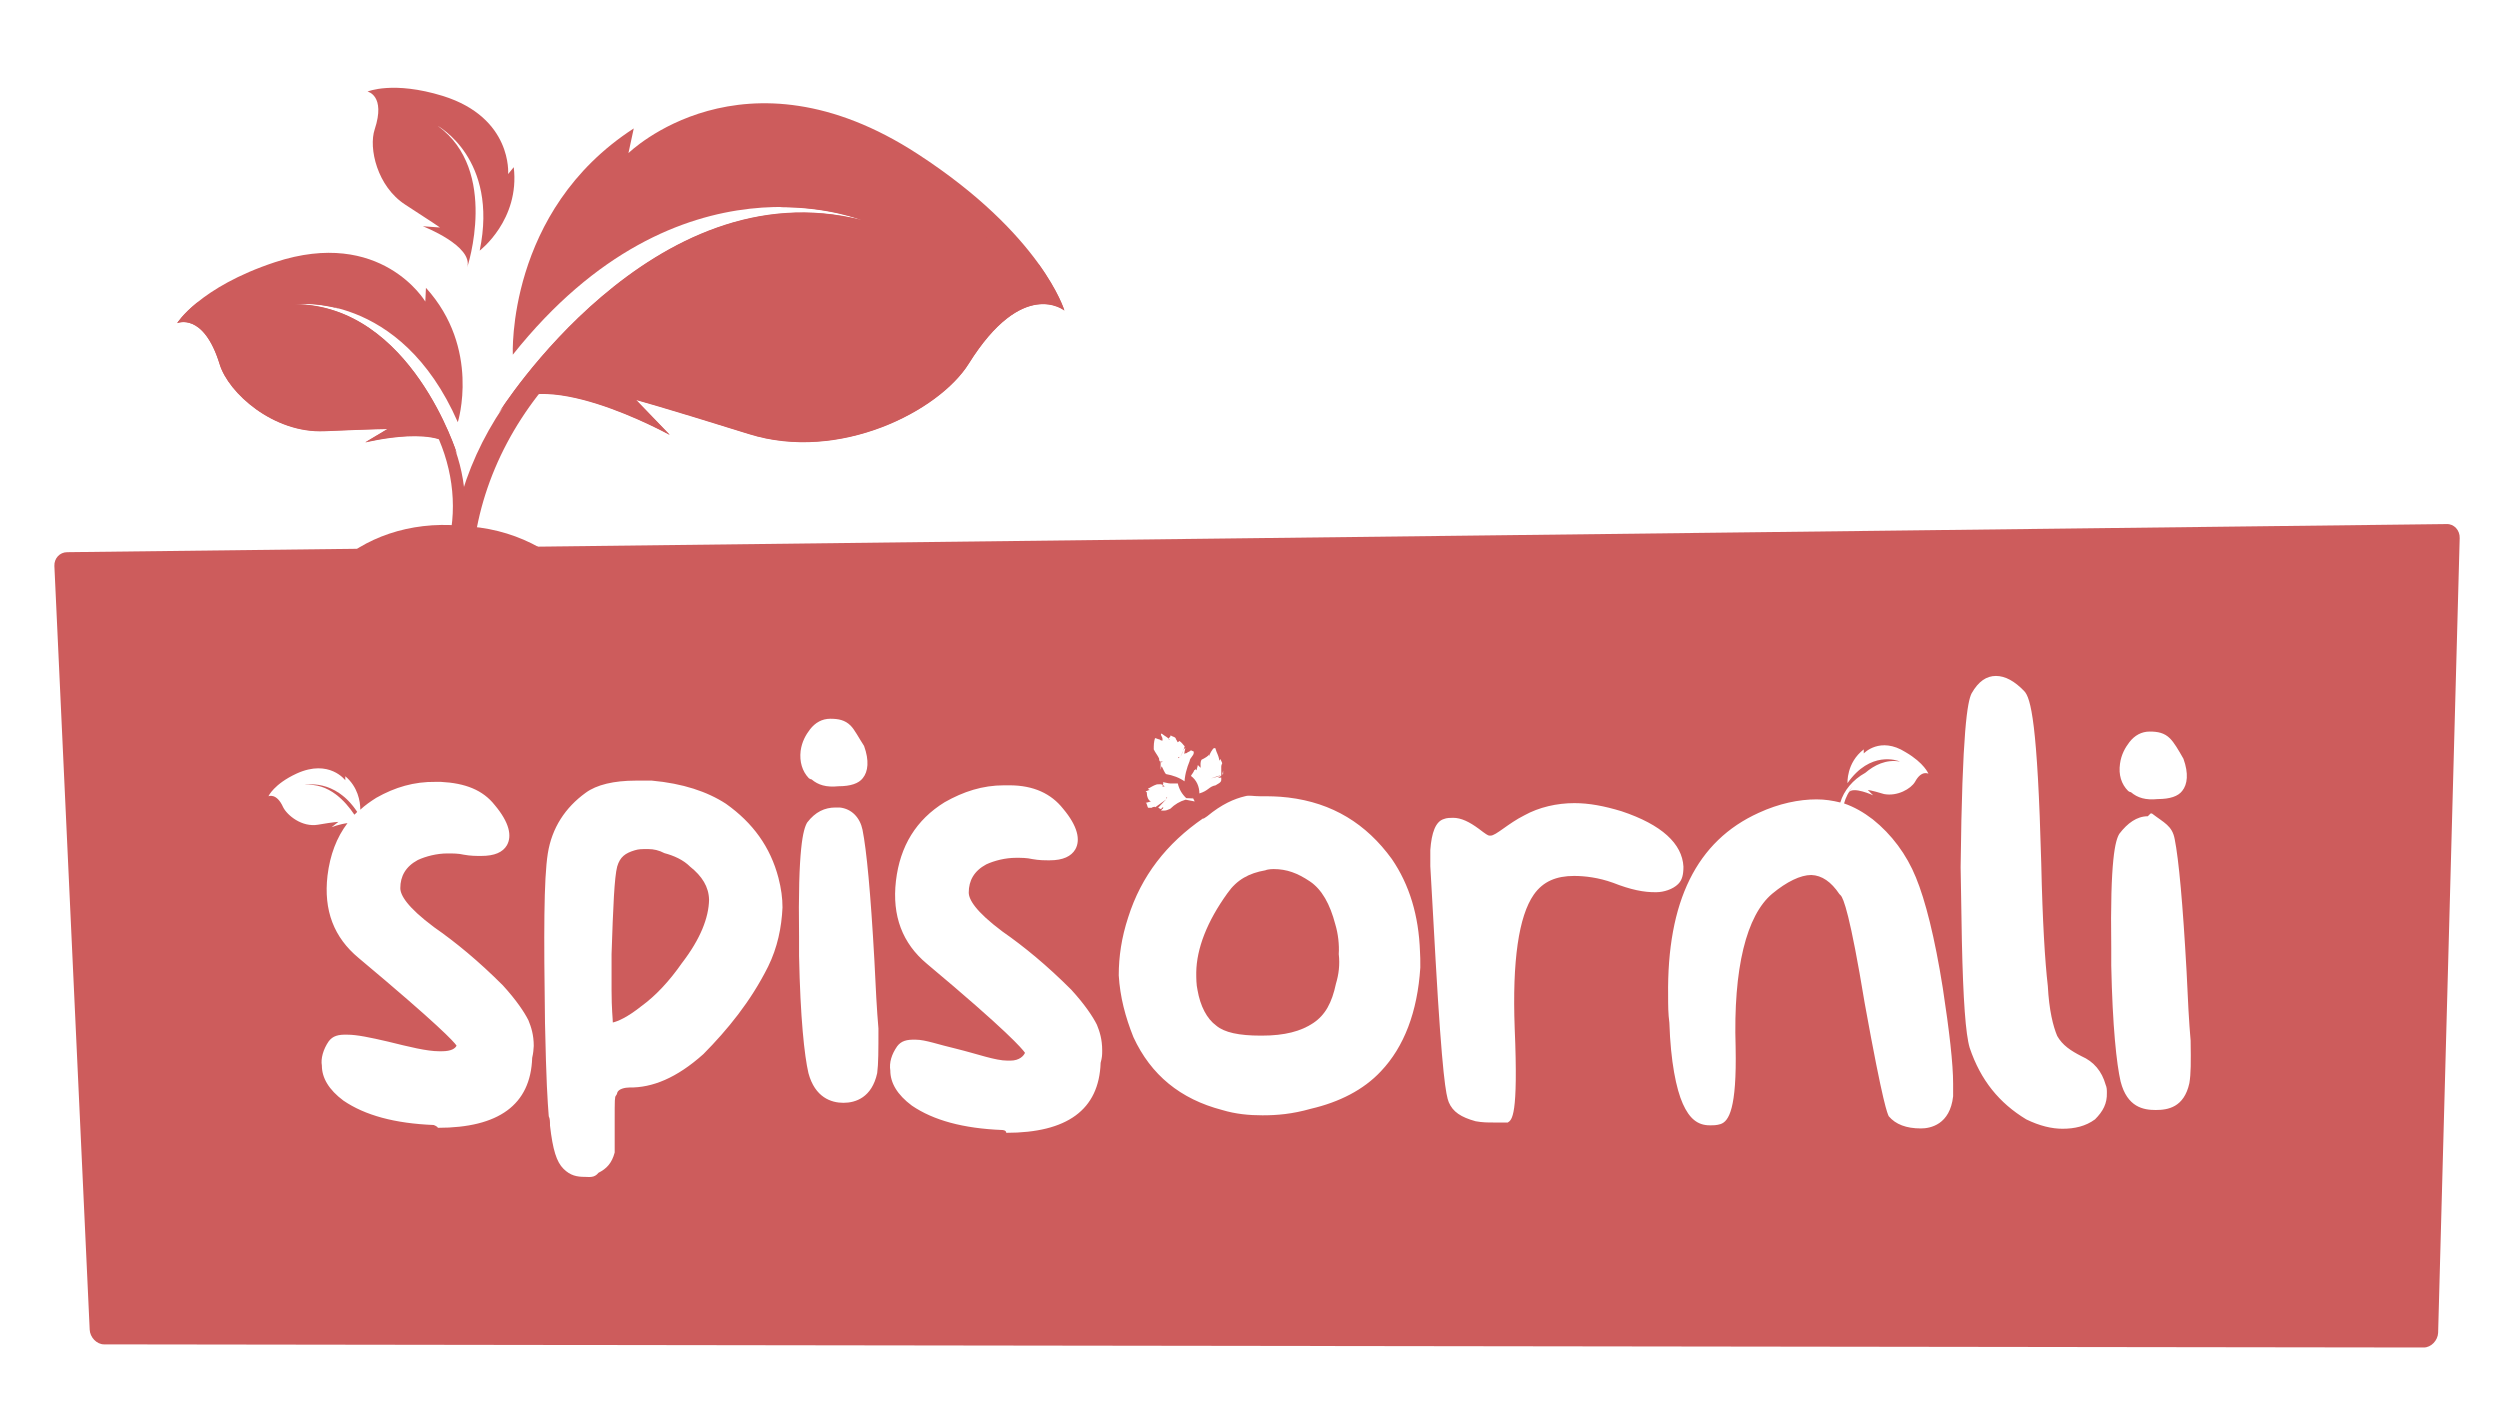 <?xml version="1.0" encoding="utf-8"?>
<!-- Generator: Adobe Illustrator 18.0.0, SVG Export Plug-In . SVG Version: 6.00 Build 0)  -->
<!DOCTYPE svg PUBLIC "-//W3C//DTD SVG 1.1//EN" "http://www.w3.org/Graphics/SVG/1.1/DTD/svg11.dtd">
<svg version="1.1" id="Lag_1" xmlns="http://www.w3.org/2000/svg" xmlns:xlink="http://www.w3.org/1999/xlink" x="0px" y="0px"
	 viewBox="0 0 800 450" enable-background="new 0 0 800 450" xml:space="preserve">
<g>
	<g>
		<g>
			<path fill="#CD5C5C" d="M227.4,87.2c-53,18.9-83.5,67.6-75.1,114.6c-2.6-2-5.2-4.1-7.7-6.3c-5.8-45.6,24.4-91.8,75.7-110.1
				c27-9.6,55.1-9.8,79.9-2.5C277.2,77.6,251.8,78.5,227.4,87.2z"/>
			<path fill="#CD5C5C" d="M164.1,113.5c0,0-2.1-46,38.7-72.4l-1.7,7.9c0,0,36.7-36.1,92.6,0.3c39.7,25.8,46.9,50,46.9,50
				s-13.2-10.7-30.6,17c-9.5,15.2-41.5,31.6-70.4,22.5c-28.9-9.1-36.1-10.9-36.1-10.9l10.8,11.2c0,0-43.5-24.2-54.7-7
				c0,0,49.2-78.8,116.2-61.7C275.8,70.4,217.5,46.4,164.1,113.5z"/>
		</g>
		<path fill="#CD5C5C" d="M340.6,99.4c0,0-1.8-5.8-8.1-14.7c-24.7-15.2-53.8-22-82.8-18.4c15.8,0,26.1,4.2,26.1,4.2
			c-67-17.1-116.2,61.7-116.2,61.7c11.2-17.1,54.7,7,54.7,7l-10.8-11.2c0,0,7.2,1.9,36.1,10.9c29,9.1,60.9-7.3,70.4-22.5
			C327.3,88.6,340.6,99.4,340.6,99.4z"/>
	</g>
	<g>
		<g>
			<path fill="#CD5C5C" d="M117.2,112.7c24.9,17.1,34.1,46.6,23.2,69.9c1.6-0.7,3.2-1.4,4.9-2.2c9.3-22.9,0-51.1-24.2-67.6
				c-12.7-8.7-27.3-12.7-41.2-12.3C92.6,100.9,105.7,104.8,117.2,112.7z"/>
			<path fill="#CD5C5C" d="M146.5,135.1c0,0,7.4-23.6-10.2-43l-0.2,4.4c0,0-14.1-23.8-48.1-12.6c-24.2,8-31.3,19.5-31.3,19.5
				s8.4-3.7,13.6,13.1c2.8,9.2,17.2,22.1,33.5,21.4c16.3-0.7,20.3-0.7,20.3-0.7l-7.2,4.3c0,0,26-6.6,29.4,3.9
				c0,0-14.7-47.7-51.9-48.1C94.4,97.3,128,92.9,146.5,135.1z"/>
		</g>
		<path fill="#CD5C5C" d="M56.7,103.4c0,0,1.7-2.8,6.3-6.5c14.9-4.5,31-4,45.5,1.9c-8.2-2.2-14.1-1.4-14.1-1.4
			c37.2,0.3,51.9,48.1,51.9,48.1c-3.4-10.4-29.4-3.9-29.4-3.9l7.2-4.3c0,0-4,0-20.3,0.7c-16.3,0.7-30.7-12.2-33.5-21.4
			C65.1,99.7,56.7,103.4,56.7,103.4z"/>
	</g>
	<g>
		<path fill="#CD5C5C" d="M153.5,80.2c0,0,12.9-9.8,10.9-26.7l-1.8,2.2c0,0,1.5-18-20.9-25c-15.9-4.9-24.1-1.4-24.1-1.4
			s5.9,1.2,2.3,12.1c-2,6,0.8,18.3,9.8,24.1c9,5.8,11.1,7.3,11.1,7.3l-5.5-0.4c0,0,16.3,6.3,14.2,13.2c0,0,10.3-31-9.4-45.3
			C140,40.3,159.6,50.7,153.5,80.2z"/>
	</g>
	<path fill="#CD5C5C" d="M139.8,249c-24-4-38.5-14.5-43-31c-7.8-28.6,18-52.6,50.4-49.8l3.4,0.3c32.3,2.7,54.7,32.7,43.7,62
		C186.8,250.5,163.8,253,139.8,249z"/>
	<g>
		<path fill="#CD5C5C" d="M200.1,207.1c0.8,4.9,0.8,10.1,0,15.5V207.1z"/>
	</g>
</g>
<g>
	<path fill="#CD5C5C" d="M377,242.6c0.4,0,0.4-0.4,0.4-0.4C377,242.2,377,242.6,377,242.6z"/>
	<path fill="#CD5C5C" d="M373.1,255.6l0.4-0.4C373.5,255.1,373.1,255.1,373.1,255.6z"/>
	<path fill="#CD5C5C" d="M384,246.5c0,0.4,0,0.4,0,0.4C384,246.5,384,246.5,384,246.5z"/>
	<path fill="#CD5C5C" d="M391,244.4C391,244.3,391,244.3,391,244.4C391,244.4,391,244.4,391,244.4z"/>
	<path fill="#CD5C5C" d="M427.3,295.8c-1.7-6.5-4.3-11.2-8.2-13.8c-3.9-2.6-7.3-3.9-11.6-3.9c0,0-1.7,0-2.6,0.4
		c-5.2,0.9-9.1,3-12.1,7.3c-6.5,9-9.9,17.7-10,25.4c0,1.7,0,3.9,0.4,5.6c0.9,5.2,3,9.2,6,11.4c2.6,2.2,7.3,3.2,14.2,3.2h0.4
		c7.3,0,12.5-1.4,16.4-4c3.9-2.6,6-6.5,7.3-12.6c0.9-3,1.3-6.1,0.9-9.5C428.6,302.3,428.2,298.8,427.3,295.8z"/>
	<path fill="#CD5C5C" d="M220.8,277.3c-2.2-2.2-5.2-3.5-8.2-4.3c-1.7-0.9-3.4-1.3-5.2-1.3c-2.2,0-3,0-4.3,0.4
		c-3,0.9-4.7,2.1-5.6,5.2c-0.9,3.4-1.3,12.9-1.8,28c0,4.7,0,8.6,0,11.6c0,6,0.4,9.1,0.4,10.3c1.7-0.4,4.7-1.7,9.1-5.2
		c4.7-3.4,9.1-8.2,13-13.8c6-7.8,8.6-14.6,8.7-20.3C226.8,283.8,224.7,280.4,220.8,277.3z"/>
	<path fill="#CD5C5C" d="M389.9,249.4c-0.4,0-0.4,0-0.4,0H389.9z"/>
	<path fill="#CD5C5C" d="M114.3,259.8c-7.2-10.9-16.8-8.6-16.8-8.6c7.7-0.8,13.1,5.3,15.9,9.5C113.7,260.5,114,260.1,114.3,259.8z"
		/>
	<path fill="#CD5C5C" d="M782.9,167.7l-761.4,9c-2.4,0-4.2,2-4.1,4.4l11.3,244.4c0.1,2.4,2.2,4.7,4.6,4.7l742.3,1
		c2.4,0,4.5-2.3,4.6-4.7l6.9-254.3C787.2,169.7,785.3,167.6,782.9,167.7z M678.4,244.4c0.4-3,1.7-5.2,3-6.9c1.7-2.2,3.9-3.4,6.5-3.4
		c2.6,0,4.7,0.4,6.5,2.2c1.3,1.3,2.6,3.5,4.3,6.5c1.7,4.7,1.3,8.2-0.4,10.3c-1.3,1.7-3.9,2.6-7.8,2.6c-3.9,0.4-6.5-0.4-8.6-2.2
		c-0.4,0-0.9-0.4-0.9-0.4C678.8,250.9,677.9,247.9,678.4,244.4z M382.1,246.5c0.4,0,0.4-0.4,0.4-0.4c0.4,0.4,0.4,0.4,0.4,0.4
		c0-0.4,0.4-1.3,0.4-1.7c0.4,0.4,0.4,0.4,0.9,0.9c0-0.9-0.2-1.7,0.3-2.6c0.9-0.4,2.4-1.3,2.4-1.7c0,0.4,0,0.2,0,0.6
		c0-0.4,1.2-2.6,1.6-2.6h0.4l0.4,1.2c0.4,0.9,0.9,2.1,0.9,3c0-0.4,0-0.2,0.4-0.7c0,0.4,0.5,1,0.5,1.4c0,0-0.3,0.5-0.3,1
		c0,0.4,0,3.1,0,3.1c4,0,0.2,0,0.2,0l0.4-1.8c0,0.4,0,0.6,0,1.1c-1.3,0.9-2.6,1-3.9,1.4c1.3-0.4,2.6-1,3.5-1
		c-0.4,0.4-0.7,0.3-1.2,0.8c0.4,0,1-0.1,1-0.1v0.4c0,0.4,0,0.4,0,0.4c0,0.9-1.3,1.3-1.8,1.7c-2.2,0.4-2.2,1.7-5.2,2.6c0,0,0,0,0,0.4
		c0,0,0,0,0-0.4c0-2.2-0.9-4.3-2.7-5.6C381.3,247.8,382.1,247,382.1,246.5z M256.2,240.3c0.4-3,1.7-5.2,3-6.9
		c1.7-2.2,3.9-3.4,6.5-3.4c2.6,0,4.7,0.4,6.5,2.2c1.3,1.3,2.6,3.9,4.3,6.5c1.7,4.7,1.3,8.2-0.4,10.3c-1.3,1.7-3.9,2.6-7.8,2.6
		c-3.9,0.4-6.5-0.4-8.6-2.2c-0.4,0-0.9-0.4-0.9-0.4C256.7,246.8,255.8,243.7,256.2,240.3z M170.3,338.5
		c-0.5,15.1-10.8,22.4-30.2,22.4c0-0.4-1.3-0.9-1.3-0.9c-12.5-0.5-22-3.1-28.9-7.8c-4.7-3.5-6.9-7.3-6.9-11.2
		c-0.4-2.2,0.4-5.2,2.2-7.8c1.3-1.7,3-2.2,6-2.1c3,0,7.3,0.9,12.9,2.2c6.9,1.7,12.5,3.1,16.4,3.1c0.4,0,0.9,0,0.9,0
		c3,0,4.3-0.9,4.7-1.8c-0.9-1.3-5.6-6.5-31.4-28.1c-7.8-6.5-11.2-15.1-9.9-26.3c0.8-6.6,2.9-12.2,6.4-16.8c-2.5,0.3-5.1,1.3-5.1,1.3
		l2.2-1.7c0,0-1.3,0-6.5,0.9c-5.2,0.9-9.9-3-11.2-5.6c-2.1-4.7-4.7-3.5-4.7-3.5s1.7-3.9,9.1-7.3c10.4-4.7,15.5,2.2,15.5,2.2l0-1.3
		c4,3.4,4.8,8,4.8,10.7c1.5-1.4,3.2-2.6,5.1-3.8c6-3.4,12.1-5.2,19-5.1l1.7,0c7.8,0.4,13.4,2.6,17.2,7.4c4.7,5.6,5.6,9.9,3.9,12.9
		c-1.3,2.2-3.9,3.4-8.2,3.4c-1.7,0-3.4,0-5.6-0.4c-1.7-0.4-3.4-0.4-5.2-0.4c-3.4,0-6.9,0.9-9.5,2.1c-3.9,2.1-5.6,5.2-5.6,9
		c0,2.2,2.1,6,10.8,12.5c6.9,4.8,14.2,10.8,22,18.6c4.3,4.7,6.9,8.6,8.2,11.2c0.9,2.2,1.7,4.7,1.7,8.2
		C170.7,335.9,170.7,336.8,170.3,338.5z M245.8,309.3c-5.6,11.2-13,20.2-20.7,28c-8.6,7.7-16.4,10.8-23.7,10.7
		c-1.3,0-3.5,0.4-3.9,1.7c0,0.4-0.4,0.9-0.4,0.9c-0.4,0.4-0.4,1.3-0.4,7.8l0,3.9c0,3.9,0,4.3,0,6.5c-0.9,3.4-2.6,5.2-5.2,6.5
		c-1.3,1.7-3,1.3-4.3,1.3c-2.6,0-4.7-0.4-6.9-2.6c-2.2-2.2-3.4-6-4.3-13.8c0-1.3,0-2.2-0.4-3c-0.4-5.2-0.8-10.8-1.2-29.8
		c-0.4-28.5-0.4-46.1,0.9-54.3c1.3-8.2,5.6-14.7,12.1-19.4c3.5-2.6,9.1-3.9,16-3.9l5.2,0c9.9,0.9,17.7,3.5,23.7,7.4
		c8.6,6.1,14.2,13.8,16.8,23.7c0.9,3.5,1.3,6.5,1.3,9.5C250.1,296.8,248.8,303.2,245.8,309.3z M280.7,343.4
		c-1.7,7.8-6.9,9.5-10.8,9.5c-3.9,0-9.1-1.7-11.2-9.5c-1.3-5.6-2.6-17.7-3-37.5l0-6c-0.4-28.5,1.3-34.5,2.6-36.7
		c2.6-3.4,5.6-4.8,9.1-4.8h0.9c0,0,0,0,0.4,0c3.9,0.4,6.5,3.3,7.3,7.1c1.3,6.5,2.6,20.2,3.8,41.7c0.4,8.6,0.8,16.3,1.3,21.9
		C281.1,336.1,281.1,340.4,280.7,343.4z M352.2,340.1c-0.5,15.1-10.8,22.4-30.2,22.4c0-0.9-1.3-0.9-1.3-0.9
		c-12.5-0.5-22-3.1-28.9-7.8c-4.7-3.5-6.9-7.3-6.9-11.2c-0.4-2.6,0.4-5.2,2.2-7.8c1.3-1.7,3-2.2,6-2.1c3,0,7.3,1.6,12.9,2.9
		c6.9,1.7,12.5,3.8,16.4,3.8c0.4,0,0.9,0,0.9,0c3,0,4.3-1.6,4.7-2.5c-0.9-1.3-5.6-6.9-31.4-28.5c-7.8-6.5-11.2-15.3-9.9-26.5
		c1.3-11.2,6.5-19.6,15.6-25.2c6-3.4,12.1-5.4,19-5.4h1.7c7.8,0,13.4,2.7,17.2,7.5c4.7,5.6,5.6,10,3.9,13c-1.3,2.2-3.9,3.5-8.2,3.5
		c-1.7,0-3.4,0-5.6-0.4c-1.7-0.4-3.4-0.4-5.2-0.4c-3.4,0-6.9,0.9-9.5,2.1c-3.9,2.1-5.6,5.2-5.6,9c0,2.2,2.1,6,10.8,12.5
		c6.9,4.8,14.2,10.8,22,18.6c4.3,4.7,6.9,8.6,8.2,11.2c0.9,2.2,1.7,4.7,1.7,8.2C352.7,337.5,352.7,338.3,352.2,340.1z M454.5,309.6
		c-0.9,14.2-5.2,25.4-12.6,33.2c-5.6,6-13.4,9.9-22.4,12c-6,1.7-10.8,2.1-15.5,2.1c-4.3,0-8.6-0.4-12.9-1.7
		c-13.4-3.5-22.8-11.2-28.4-23.3c-2.6-6.5-4.3-12.9-4.7-19.8c0-6,0.9-12.1,3-18.5c4.2-13.3,12.3-23.7,24.1-31.8l-2.6-5.3l-3.1-0.6
		c-1.8,0.5-3.5,1.5-4.9,2.9c-0.9,0.4-1.3,0.6-2.2,0.6h-0.4h-0.4c0,0,0.4-0.3,0.4-0.7c0,0,0,0.7,0.4-0.3c0,0,0,0-0.4,0
		c-0.4,1-0.9,0.1-1.3,0.1c0.9-0.9,1.7-1.9,2.6-2.7c-1.3,0.9-2.2,1.6-3.5,2.5c-0.4-0.4-0.9,0.3-1.3-0.1l0.4,0.3c-0.4,0-0.9,0-1.3,0
		c-0.4,0-0.4-1.6-0.9-1.6c0.4,0,1.3-0.4,1.7-0.4c-0.9-0.4-1.3-1.7-1.3-2.5v-0.4l-0.4-0.4c0.4,0,0.9-0.4,1.3-0.4l-0.6-0.4
		c0.9-0.4,1.6-1,2.9-1.4c0.9,0,1.6-0.3,2.5,0.7H372c0,0,0,0.3,0-0.1c0-0.4,0.5-0.9,0.1-1.3c0.4,0,1.8,0.4,2.3,0.4H374c0,0,0,0,0-0.4
		v0.4h1.2c0.4,0,1.3,0,1.7,0c0.4,1.8,1.3,3.4,2.7,4.7l2.2,0.1l-2.5-5.3c-1.9-1.4-4-2.1-6.2-2.5c-0.4-0.4-0.9-1.6-1.3-2.4
		c-0.4-0.4-0.4,3.4-0.4-1.6h0.4h0.4c-0.4,0-0.4,0.3-0.4,0.3c-0.4-0.4-0.9-0.4-2.2-1.2c0.4,0,0.9,0.9,1.3,0.9h0.4c-0.4,0-0.4-1-0.4-1
		c-0.4-0.9-1.3-2-1.7-2.9c0-1.3,0-2.3,0.4-3.6c0.4,0,1,0.4,1.4,0.4c0.4,0.4,1,0.4,1,0.4v-0.4c0-0.9-0.5-0.9-0.5-1.8l-0.1,0h0.4
		c1.3,1,1.5,0.9,2.4,1.8c0.4,0.4-0.2,0-0.2,0v-0.4c0,0,0.6-0.4,0.6-0.9c0.4,0.4,1.2,0.4,1.6,0.9c0,0.4,0.6,0.9,0.6,1.3
		c0.4,0,0.5-0.4,0.5-0.4c0.9,0.4,1.3,1.3,1.8,1.7c-0.4,1.3-0.8,2.6-1.7,3.9c0.9-1.3,1-2.6,1.9-3.4c0,0.4-0.3,1.3-0.3,1.7v0.4
		c0-0.4,0.7-0.4,0.7-0.4c0.4-0.4,0.9-0.4,1.4-0.9l0.9,0.4v0.4c0,0.9-1.3,1.7-1.3,2.6c-0.9,2.2-1.7,4.7-1.7,7.8v0.4
		c0-0.4,0.5-0.4,0.5-0.4c-0.1-0.1,0.2-0.3,0-0.4l5.6,11.1c0.4-0.3,0.8-0.5,1.2-0.8c4.7-3.9,8.7-5.6,12.1-6.4c1.3-0.4,2.6,0,4.8,0
		h0.4c2.6,0,5.2,0,8.6,0.4c14.2,1.7,25,8.4,33.2,19.7c5.6,8.2,8.6,18,9,29.7C454.5,305.8,454.5,307.4,454.5,309.6z M516.2,282.5
		c-4.7-1.7-9.1-2.2-12.5-2.2c-5.6,0-9.9,1.7-12.9,6c-4.8,6.9-6.9,21.1-6.1,42.7c1.2,28.5-0.9,29.3-2.2,30.2c-1.3,0-3,0-4.7,0
		c-1.7,0-3.4,0-5.6-0.4c-4.7-1.3-7.3-3-8.6-6.1c-0.9-2.2-2.1-8.6-4.2-45.3c-0.8-13.8-1.3-23.7-1.7-30.2l0-5.2
		c0.4-5.6,1.7-9.1,4.3-9.9c0.9-0.4,2.2-0.4,3-0.4c2.6,0,5.2,1.3,8.2,3.5c2.2,1.7,3,2.2,3.4,2.2h0.4c1.7,0,5.6-3.9,10.8-6.5
		c4.7-2.6,10.4-3.9,16-3.9c4.7,0,9.5,0.9,15.1,2.6c12.9,4.3,19.4,10.4,19.8,17.7c0,2.6-0.4,4.3-1.7,5.6c-1.7,1.7-4.7,2.6-6.9,2.6
		C526.1,285.6,521.8,284.7,516.2,282.5z M625,350.4c0,0,0,0,0,0.4c-1,9.1-7.3,10.3-10.3,10.3c-4.7,0-8.1-1.3-10.3-3.9
		c-0.4-0.9-1.7-3-7.7-36.2c-4.7-28.5-6.8-33.6-7.7-34.5c0,0,0,0-0.4-0.4c-2.6-3.9-5.6-6-9-6.1c-3.4,0-7.8,2.1-12.5,6
		c-8.2,6.9-12.5,23.7-11.7,49.1c0.4,19.8-2.2,23.7-4.8,24.6c-1.3,0.4-2.2,0.4-3.5,0.4c-3.9,0-6.5-2.2-8.6-6.9
		c-2.1-4.7-3.9-13.4-4.3-25.9c-0.4-3-0.4-5.6-0.4-8.6c-0.4-30.2,9.1-49.6,29-58.6c6.5-3,12.9-4.3,18.5-4.3c2.7,0,5.2,0.4,7.6,1
		c1.1-3.8,4-7.3,8-9.5c2.8-2.4,6.6-4.4,11.1-3.6c-0.9-0.4-9.5-3.5-16.8,6.9c0,0-0.4-6.5,5.2-10.8l0,1.3c0,0,5.2-5.6,13.4-0.4
		c6,3.5,7.3,6.9,7.3,6.9s-2.2-1.3-4.3,2.6c-1.3,2.2-5.6,4.7-9.9,3.9c-4.3-1.3-5.2-1.3-5.2-1.3l1.7,1.7c0,0-6.5-3-7.8-0.9
		c0,0,0.5-0.8,1.3-2c-1.3,1.7-2.3,3.6-2.8,5.5c3.2,1.1,6.2,2.8,9.2,5.1c6,4.8,10.8,11.2,13.8,18.6c3,7.3,6,19,8.6,35.4
		c2.1,13.8,3.3,24.2,3.3,30.6L625,350.4z M670.4,358.2c-3,2.2-6.5,3-10.4,3c-3.4,0-7.3-0.9-11.6-3c-8.6-5.2-14.6-12.5-18.1-22.9
		c-1.3-4.3-2.1-15.5-2.5-34.1l-0.4-23.7c0.5-44,2.2-53,3.5-55.6c2.2-3.9,4.8-5.6,7.8-5.6c3,0,6,1.7,9,4.8c2.2,2.2,4.3,10.4,5.5,55.2
		c0.4,18.5,1.2,31.5,2.1,39.2c0.4,7.8,1.7,12.9,3,16c1.7,3,4.3,4.7,7.8,6.5c3.9,1.7,6.5,4.8,7.7,9.1c0.4,0.9,0.4,1.7,0.4,2.6
		C674.3,353.1,673,355.6,670.4,358.2z M700.6,346.6c-1.7,7.8-6.9,8.6-10.8,8.6c-3.9,0-9.1-0.9-11.2-9.1c-1.3-5.6-2.6-17.7-3-37.1
		l0-5.6c-0.4-28.5,1.3-34.5,2.6-36.6c2.6-3.4,5.6-5.6,9.1-5.6l0.9-0.9c0,0,0,0,0.4,0c3.9,3,6.5,3.9,7.3,8.2
		c1.3,6.5,2.6,20.7,3.8,42.3c0.4,9.1,0.8,16.6,1.3,22.2C701.1,340,701.1,343.6,700.6,346.6z"/>
	<path fill="#CD5C5C" d="M387,242.2c0,0.4,0,0.4,0,0.4C387,242.2,387,242.2,387,242.2z"/>
	<path fill="#CD5C5C" d="M391,244C391,244,391,244,391,244C391,244,391,244,391,244z"/>
	<path fill="#CD5C5C" d="M384,245.7c0,0.4,0,0.4,0,0.4C384,245.7,384,245.7,384,245.7z"/>
</g>
</svg>
